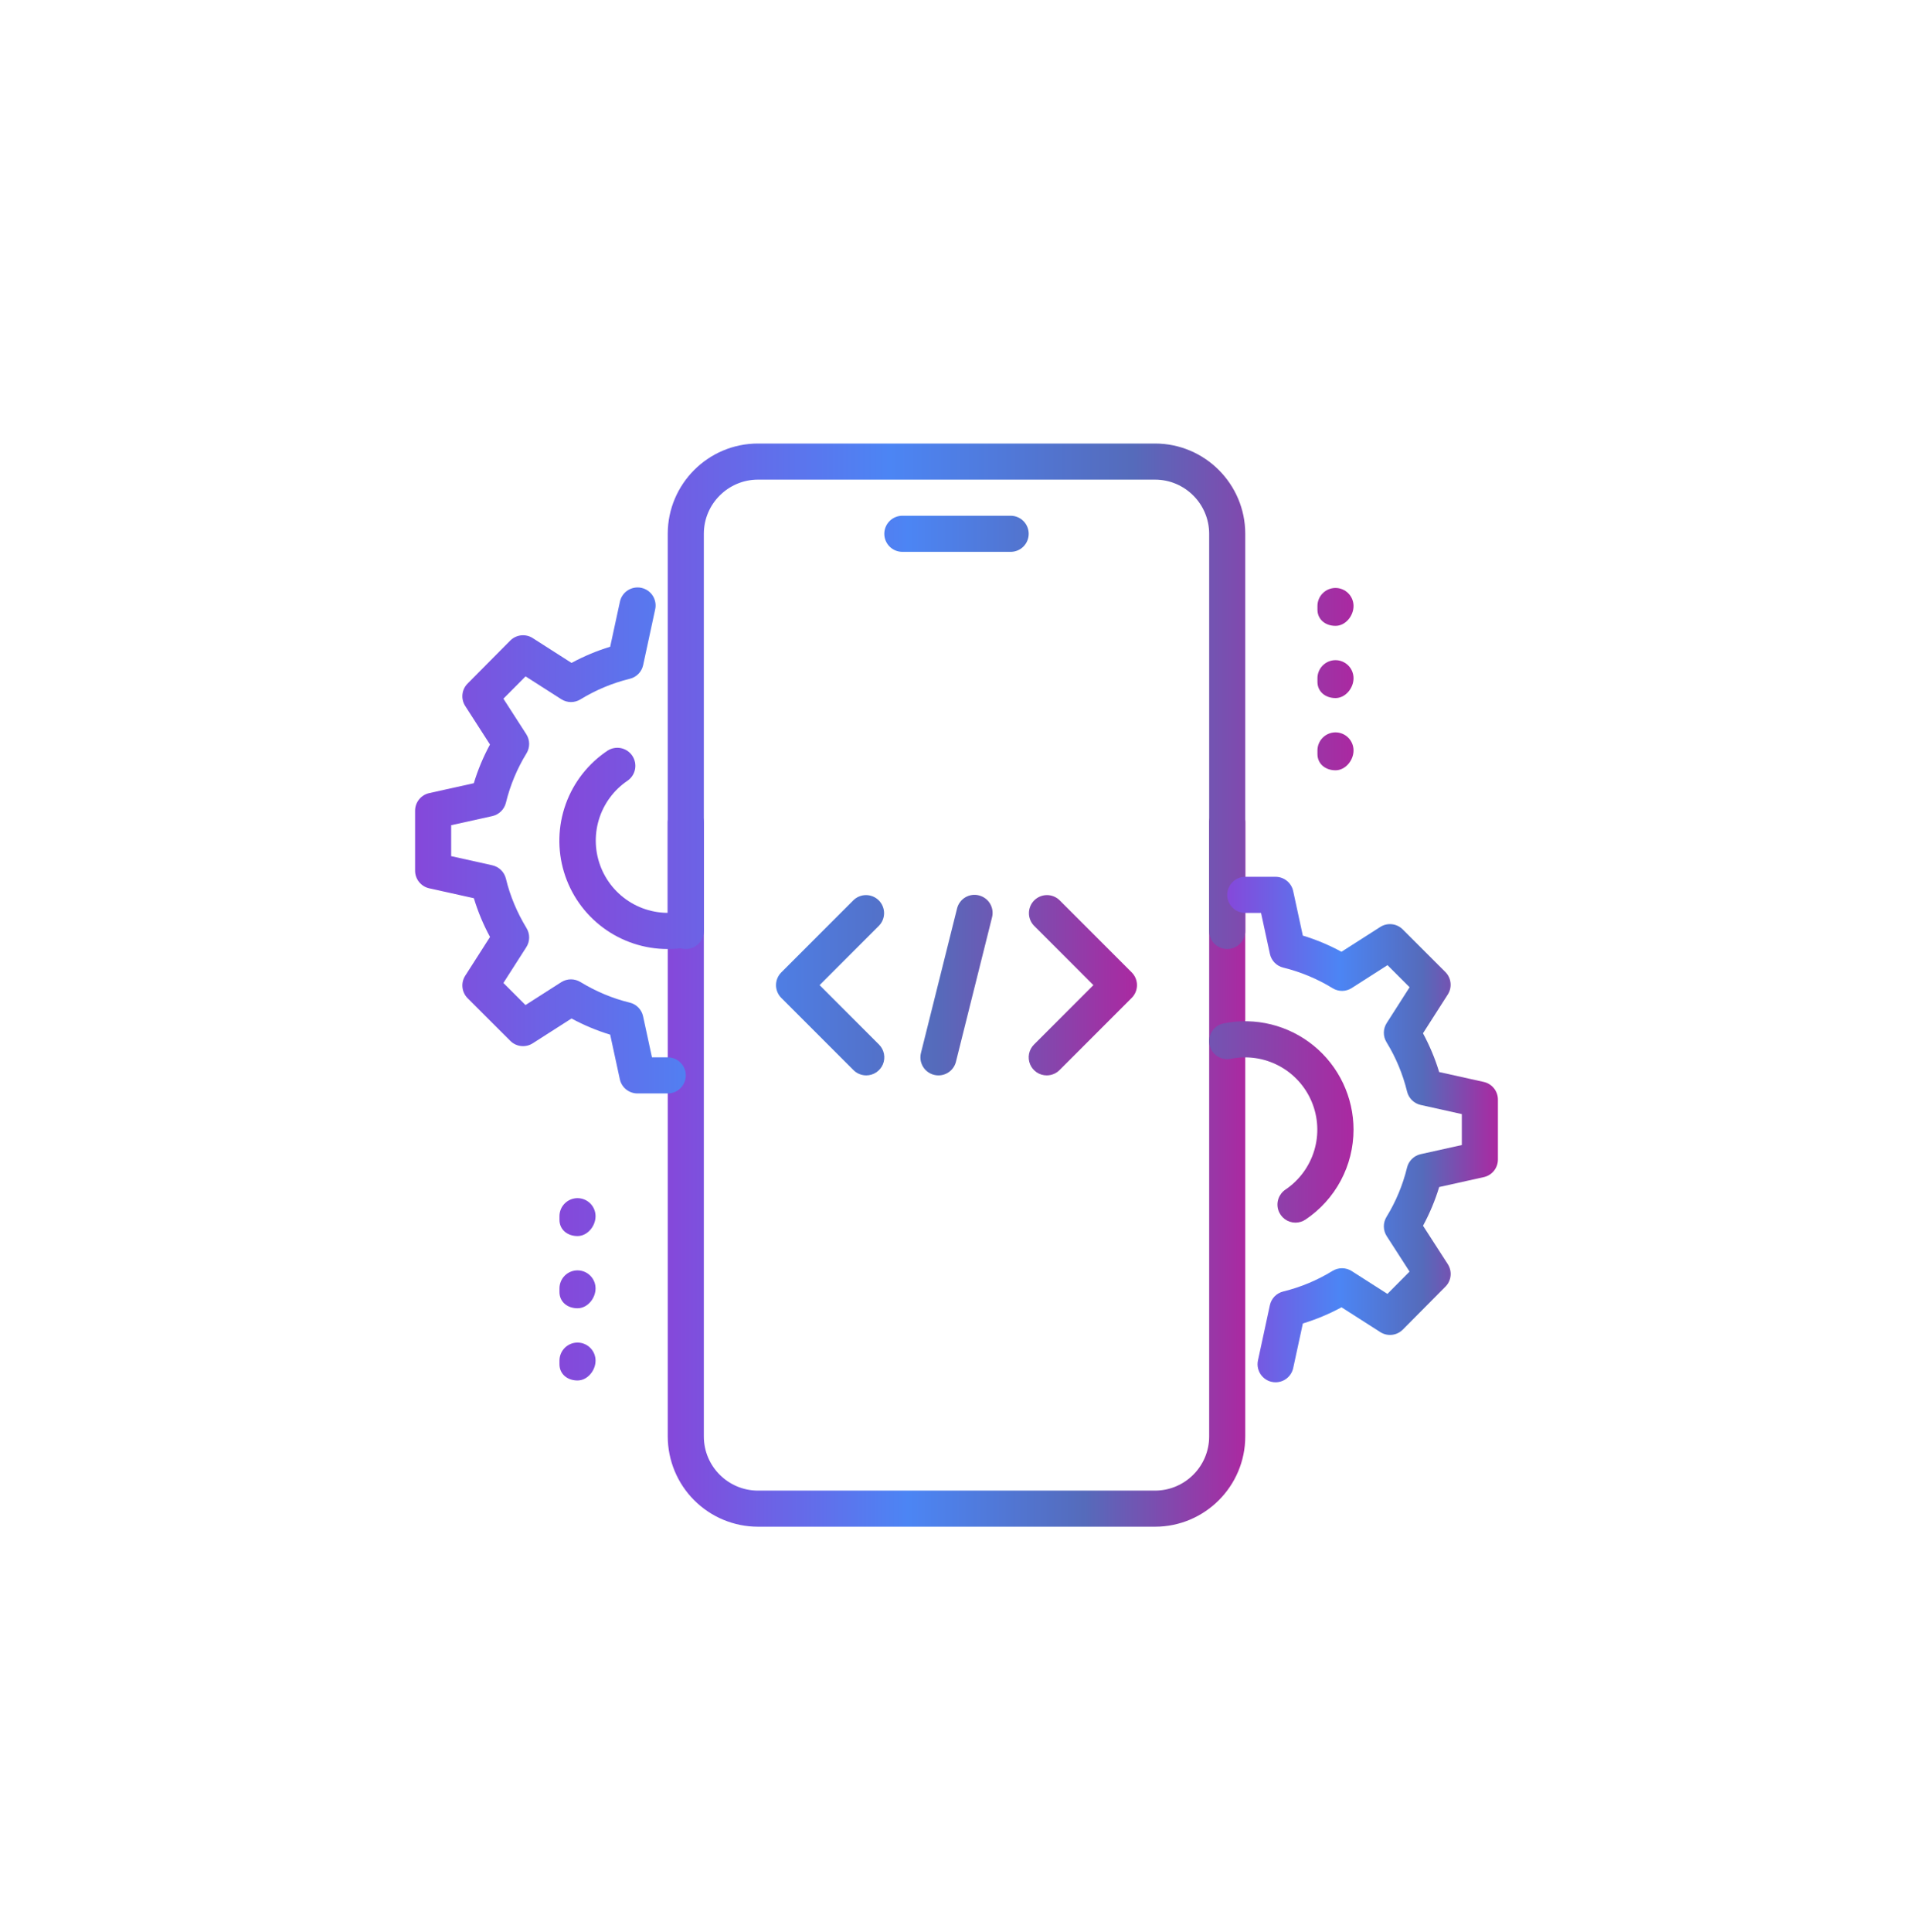 <svg width="106" height="107" viewBox="0 0 106 107" fill="none" xmlns="http://www.w3.org/2000/svg">
<g filter="url(#filter0_dd_59_27682)">
<rect x="3" y="2.568" width="100" height="100" rx="16" fill="white"/>
<path d="M56 28.568H50C49.735 28.568 49.48 28.463 49.293 28.276C49.105 28.088 49 27.834 49 27.568C49 27.303 49.105 27.049 49.293 26.861C49.48 26.674 49.735 26.568 50 26.568H56C56.265 26.568 56.52 26.674 56.707 26.861C56.895 27.049 57 27.303 57 27.568C57 27.834 56.895 28.088 56.707 28.276C56.52 28.463 56.265 28.568 56 28.568ZM64 82.568H42C40.674 82.567 39.404 82.04 38.466 81.102C37.529 80.165 37.002 78.894 37 77.568V43.568C37 43.303 37.105 43.049 37.293 42.861C37.48 42.674 37.735 42.568 38 42.568C38.265 42.568 38.52 42.674 38.707 42.861C38.895 43.049 39 43.303 39 43.568V77.568C39 79.222 40.346 80.568 42 80.568H64C65.654 80.568 67 79.222 67 77.568V43.568C67 43.303 67.105 43.049 67.293 42.861C67.48 42.674 67.735 42.568 68 42.568C68.265 42.568 68.52 42.674 68.707 42.861C68.895 43.049 69 43.303 69 43.568V77.568C69 80.324 66.758 82.568 64 82.568Z" fill="url(#paint0_linear_59_27682)"/>
<path d="M68 50.568C67.735 50.568 67.48 50.463 67.293 50.276C67.105 50.088 67 49.834 67 49.568V27.568C67 25.914 65.654 24.568 64 24.568H42C40.346 24.568 39 25.914 39 27.568V49.568C39 49.834 38.895 50.088 38.707 50.276C38.52 50.463 38.265 50.568 38 50.568C37.735 50.568 37.48 50.463 37.293 50.276C37.105 50.088 37 49.834 37 49.568V27.568C37 24.812 39.242 22.568 42 22.568H64C66.758 22.568 69 24.812 69 27.568V49.568C69 49.834 68.895 50.088 68.707 50.276C68.52 50.463 68.265 50.568 68 50.568ZM74 32.668C73.448 32.668 73 32.32 73 31.768V31.568C73 31.303 73.105 31.049 73.293 30.861C73.48 30.674 73.735 30.568 74 30.568C74.265 30.568 74.52 30.674 74.707 30.861C74.895 31.049 75 31.303 75 31.568C75 32.12 74.552 32.668 74 32.668ZM74 36.668C73.448 36.668 73 36.32 73 35.768V35.568C73 35.303 73.105 35.049 73.293 34.861C73.48 34.674 73.735 34.568 74 34.568C74.265 34.568 74.52 34.674 74.707 34.861C74.895 35.049 75 35.303 75 35.568C75 36.12 74.552 36.668 74 36.668ZM74 40.668C73.448 40.668 73 40.32 73 39.768V39.568C73 39.303 73.105 39.049 73.293 38.861C73.48 38.674 73.735 38.568 74 38.568C74.265 38.568 74.52 38.674 74.707 38.861C74.895 39.049 75 39.303 75 39.568C75 40.12 74.552 40.668 74 40.668ZM32 66.468C31.448 66.468 31 66.12 31 65.568V65.368C31 65.103 31.105 64.849 31.293 64.661C31.48 64.474 31.735 64.368 32 64.368C32.265 64.368 32.52 64.474 32.707 64.661C32.895 64.849 33 65.103 33 65.368C33 65.92 32.552 66.468 32 66.468ZM32 70.468C31.448 70.468 31 70.12 31 69.568V69.368C31 69.103 31.105 68.849 31.293 68.661C31.48 68.474 31.735 68.368 32 68.368C32.265 68.368 32.52 68.474 32.707 68.661C32.895 68.849 33 69.103 33 69.368C33 69.92 32.552 70.468 32 70.468ZM32 74.468C31.448 74.468 31 74.12 31 73.568V73.368C31 73.103 31.105 72.849 31.293 72.661C31.48 72.474 31.735 72.368 32 72.368C32.265 72.368 32.52 72.474 32.707 72.661C32.895 72.849 33 73.103 33 73.368C33 73.92 32.552 74.468 32 74.468Z" fill="url(#paint1_linear_59_27682)"/>
<path d="M70.682 74.568C70.533 74.568 70.385 74.535 70.251 74.471C70.116 74.406 69.998 74.313 69.904 74.197C69.81 74.081 69.744 73.945 69.709 73.8C69.674 73.655 69.673 73.504 69.704 73.358L70.364 70.298C70.403 70.115 70.494 69.946 70.625 69.811C70.757 69.677 70.923 69.582 71.106 69.538C72.071 69.302 72.993 68.916 73.84 68.396C74 68.299 74.183 68.248 74.37 68.25C74.558 68.252 74.74 68.306 74.898 68.406L76.878 69.672L78.104 68.436L76.838 66.472C76.736 66.314 76.681 66.131 76.679 65.943C76.676 65.756 76.727 65.571 76.824 65.41C77.344 64.564 77.729 63.642 77.964 62.676C78.008 62.494 78.102 62.328 78.236 62.196C78.369 62.065 78.537 61.973 78.72 61.932L81 61.426V59.712L78.722 59.206C78.539 59.165 78.371 59.074 78.238 58.942C78.104 58.811 78.01 58.645 77.966 58.462C77.73 57.497 77.346 56.575 76.826 55.728C76.728 55.569 76.677 55.384 76.679 55.197C76.681 55.009 76.736 54.826 76.838 54.668L78.106 52.686L76.882 51.462L74.9 52.73C74.742 52.831 74.56 52.886 74.372 52.888C74.185 52.889 74.001 52.838 73.842 52.74C72.995 52.221 72.073 51.836 71.108 51.598C70.925 51.555 70.758 51.46 70.627 51.325C70.496 51.191 70.405 51.022 70.366 50.838L69.874 48.568H69C68.735 48.568 68.48 48.463 68.293 48.276C68.105 48.088 68 47.834 68 47.568C68 47.303 68.105 47.049 68.293 46.861C68.48 46.674 68.735 46.568 69 46.568H70.68C70.909 46.569 71.13 46.647 71.307 46.791C71.485 46.935 71.608 47.135 71.656 47.358L72.19 49.824C72.922 50.046 73.64 50.346 74.332 50.72L76.48 49.346C76.672 49.224 76.9 49.17 77.127 49.195C77.354 49.22 77.565 49.321 77.726 49.482L80.088 51.842C80.249 52.004 80.35 52.215 80.374 52.442C80.399 52.668 80.345 52.897 80.222 53.088L78.848 55.236C79.222 55.93 79.522 56.648 79.744 57.382L82.214 57.93C82.674 58.032 83 58.44 83 58.908V62.228C83 62.456 82.922 62.677 82.78 62.854C82.637 63.032 82.438 63.155 82.216 63.204L79.746 63.752C79.52 64.495 79.22 65.214 78.85 65.896L80.222 68.024C80.346 68.216 80.401 68.444 80.377 68.67C80.354 68.897 80.253 69.109 80.092 69.27L77.73 71.65C77.569 71.812 77.357 71.914 77.13 71.939C76.903 71.964 76.675 71.911 76.482 71.788L74.334 70.414C73.652 70.784 72.934 71.084 72.192 71.31L71.658 73.776C71.61 74 71.487 74.2 71.31 74.344C71.132 74.489 70.911 74.567 70.682 74.568Z" fill="url(#paint2_linear_59_27682)"/>
<path d="M71.782 65.725C71.568 65.724 71.36 65.655 71.188 65.528C71.016 65.4 70.889 65.22 70.827 65.015C70.765 64.81 70.77 64.591 70.842 64.389C70.914 64.188 71.048 64.014 71.226 63.895C71.994 63.377 72.558 62.61 72.824 61.723C73.09 60.837 73.04 59.885 72.683 59.031C72.326 58.177 71.685 57.473 70.868 57.039C70.05 56.604 69.108 56.466 68.2 56.649C68.071 56.675 67.939 56.676 67.81 56.651C67.681 56.626 67.558 56.576 67.448 56.504C67.339 56.431 67.244 56.338 67.171 56.229C67.097 56.121 67.046 55.998 67.019 55.87C66.993 55.741 66.992 55.608 67.017 55.479C67.042 55.35 67.092 55.227 67.164 55.118C67.236 55.008 67.33 54.914 67.438 54.84C67.547 54.767 67.669 54.715 67.798 54.689C68.67 54.512 69.57 54.531 70.434 54.744C71.297 54.958 72.103 55.36 72.792 55.923C73.481 56.486 74.036 57.194 74.418 57.998C74.8 58.801 74.999 59.679 75 60.569C75 61.554 74.758 62.525 74.293 63.395C73.829 64.264 73.157 65.006 72.338 65.555C72.174 65.665 71.98 65.724 71.782 65.725ZM37 50.569C35.711 50.57 34.456 50.157 33.42 49.389C32.384 48.621 31.624 47.54 31.251 46.306C30.878 45.072 30.912 43.751 31.349 42.538C31.786 41.325 32.602 40.285 33.676 39.573C33.897 39.435 34.163 39.389 34.417 39.443C34.671 39.498 34.894 39.65 35.038 39.867C35.182 40.083 35.236 40.347 35.189 40.603C35.142 40.859 34.996 41.086 34.784 41.237C34.017 41.752 33.451 42.517 33.183 43.402C32.916 44.287 32.962 45.237 33.316 46.091C33.669 46.946 34.307 47.651 35.122 48.089C35.936 48.526 36.877 48.668 37.784 48.491C38.044 48.439 38.314 48.493 38.535 48.64C38.755 48.787 38.909 49.015 38.962 49.275C38.988 49.403 38.988 49.536 38.963 49.665C38.938 49.794 38.887 49.916 38.814 50.025C38.741 50.135 38.648 50.228 38.538 50.301C38.429 50.374 38.307 50.425 38.178 50.451C37.79 50.53 37.396 50.569 37 50.569Z" fill="url(#paint3_linear_59_27682)"/>
<path d="M37 58.568H35.32C35.092 58.568 34.87 58.489 34.693 58.346C34.515 58.202 34.392 58.002 34.344 57.778L33.81 55.312C33.068 55.086 32.35 54.786 31.668 54.416L29.52 55.79C29.328 55.913 29.1 55.966 28.873 55.942C28.646 55.917 28.435 55.816 28.274 55.654L25.912 53.294C25.751 53.133 25.65 52.921 25.626 52.695C25.601 52.468 25.655 52.24 25.778 52.048L27.152 49.9C26.782 49.217 26.482 48.498 26.256 47.754L23.786 47.206C23.563 47.157 23.364 47.033 23.221 46.855C23.078 46.678 23 46.456 23 46.228V42.908C23 42.681 23.078 42.46 23.22 42.282C23.363 42.105 23.562 41.981 23.784 41.932L26.254 41.384C26.476 40.65 26.776 39.932 27.15 39.24L25.78 37.11C25.656 36.919 25.601 36.691 25.625 36.464C25.648 36.237 25.749 36.026 25.91 35.864L28.272 33.484C28.433 33.321 28.644 33.219 28.872 33.194C29.099 33.169 29.328 33.222 29.52 33.346L31.668 34.72C32.35 34.351 33.068 34.051 33.81 33.824L34.344 31.358C34.368 31.227 34.419 31.101 34.492 30.989C34.566 30.877 34.661 30.781 34.773 30.707C34.884 30.633 35.009 30.582 35.141 30.557C35.273 30.532 35.408 30.533 35.539 30.562C35.669 30.59 35.793 30.644 35.903 30.721C36.012 30.798 36.105 30.896 36.176 31.01C36.247 31.124 36.294 31.251 36.315 31.383C36.336 31.515 36.33 31.65 36.298 31.78L35.638 34.84C35.599 35.024 35.508 35.193 35.377 35.327C35.245 35.462 35.079 35.556 34.896 35.6C33.931 35.837 33.008 36.222 32.16 36.742C32 36.84 31.817 36.89 31.63 36.889C31.442 36.887 31.26 36.833 31.102 36.732L29.122 35.466L27.894 36.702L29.16 38.666C29.262 38.824 29.318 39.007 29.321 39.195C29.323 39.383 29.272 39.568 29.174 39.728C28.654 40.575 28.269 41.497 28.034 42.462C27.99 42.644 27.896 42.811 27.762 42.942C27.629 43.074 27.461 43.165 27.278 43.206L25 43.71V45.424L27.278 45.93C27.461 45.971 27.629 46.063 27.762 46.194C27.896 46.326 27.99 46.492 28.034 46.674C28.26 47.618 28.646 48.538 29.174 49.408C29.374 49.734 29.37 50.146 29.162 50.468L27.894 52.448L29.118 53.672L31.1 52.404C31.258 52.304 31.441 52.25 31.628 52.248C31.814 52.247 31.998 52.297 32.158 52.394C33.03 52.924 33.95 53.308 34.892 53.536C35.075 53.58 35.242 53.675 35.373 53.809C35.504 53.944 35.595 54.112 35.634 54.296L36.126 56.568H37C37.265 56.568 37.52 56.673 37.707 56.861C37.895 57.049 38 57.303 38 57.568C38 57.833 37.895 58.088 37.707 58.275C37.52 58.463 37.265 58.568 37 58.568ZM52 57.568C51.848 57.569 51.698 57.534 51.561 57.468C51.425 57.401 51.305 57.304 51.211 57.184C51.118 57.065 51.053 56.925 51.021 56.776C50.99 56.628 50.993 56.474 51.03 56.326L53.03 48.326C53.061 48.198 53.117 48.078 53.195 47.972C53.273 47.866 53.371 47.776 53.484 47.708C53.596 47.641 53.721 47.596 53.852 47.577C53.982 47.558 54.115 47.565 54.242 47.598C54.37 47.63 54.489 47.686 54.595 47.764C54.701 47.842 54.79 47.94 54.858 48.053C54.925 48.166 54.97 48.291 54.989 48.42C55.009 48.55 55.002 48.683 54.97 48.81L52.97 56.81C52.917 57.027 52.792 57.219 52.616 57.357C52.44 57.494 52.223 57.569 52 57.568ZM58 57.568C57.802 57.568 57.609 57.51 57.445 57.4C57.281 57.29 57.152 57.134 57.077 56.952C57.001 56.769 56.981 56.568 57.019 56.374C57.057 56.18 57.153 56.002 57.292 55.862L60.586 52.568L57.294 49.276C57.112 49.088 57.011 48.835 57.013 48.573C57.016 48.311 57.121 48.06 57.306 47.874C57.492 47.689 57.742 47.584 58.005 47.581C58.267 47.579 58.519 47.68 58.708 47.862L62.708 51.862C62.895 52.05 63.001 52.304 63.001 52.569C63.001 52.834 62.895 53.089 62.708 53.276L58.708 57.276C58.52 57.463 58.265 57.568 58 57.568ZM48 57.568C47.735 57.568 47.48 57.463 47.292 57.276L43.292 53.276C43.105 53.089 42.999 52.834 42.999 52.569C42.999 52.304 43.105 52.05 43.292 51.862L47.292 47.862C47.481 47.68 47.733 47.579 47.995 47.581C48.258 47.584 48.508 47.689 48.694 47.874C48.879 48.06 48.984 48.311 48.987 48.573C48.989 48.835 48.888 49.088 48.706 49.276L45.414 52.568L48.706 55.86C48.846 56 48.942 56.178 48.98 56.372C49.019 56.566 48.999 56.767 48.924 56.95C48.848 57.133 48.72 57.289 48.556 57.399C48.391 57.509 48.198 57.568 48 57.568Z" fill="url(#paint4_linear_59_27682)"/>
</g>
<defs>
<filter id="filter0_dd_59_27682" x="0" y="0.568" width="106" height="106" filterUnits="userSpaceOnUse" color-interpolation-filters="sRGB">
<feFlood flood-opacity="0" result="BackgroundImageFix"/>
<feColorMatrix in="SourceAlpha" type="matrix" values="0 0 0 0 0 0 0 0 0 0 0 0 0 0 0 0 0 0 127 0" result="hardAlpha"/>
<feOffset dy="1"/>
<feGaussianBlur stdDeviation="1"/>
<feColorMatrix type="matrix" values="0 0 0 0 0.063 0 0 0 0 0.094 0 0 0 0 0.157 0 0 0 0.06 0"/>
<feBlend mode="normal" in2="BackgroundImageFix" result="effect1_dropShadow_59_27682"/>
<feColorMatrix in="SourceAlpha" type="matrix" values="0 0 0 0 0 0 0 0 0 0 0 0 0 0 0 0 0 0 127 0" result="hardAlpha"/>
<feOffset dy="1"/>
<feGaussianBlur stdDeviation="1.5"/>
<feColorMatrix type="matrix" values="0 0 0 0 0.063 0 0 0 0 0.094 0 0 0 0 0.157 0 0 0 0.1 0"/>
<feBlend mode="normal" in2="effect1_dropShadow_59_27682" result="effect2_dropShadow_59_27682"/>
<feBlend mode="normal" in="SourceGraphic" in2="effect2_dropShadow_59_27682" result="shape"/>
</filter>
<linearGradient id="paint0_linear_59_27682" x1="37" y1="54.767" x2="72.471" y2="54.767" gradientUnits="userSpaceOnUse">
<stop stop-color="#8548DA"/>
<stop offset="0.375" stop-color="#4C85F4"/>
<stop offset="0.651" stop-color="#556BBB"/>
<stop offset="1" stop-color="#CC0F97"/>
</linearGradient>
<linearGradient id="paint1_linear_59_27682" x1="31" y1="48.702" x2="79.772" y2="48.702" gradientUnits="userSpaceOnUse">
<stop stop-color="#8548DA"/>
<stop offset="0.375" stop-color="#4C85F4"/>
<stop offset="0.651" stop-color="#556BBB"/>
<stop offset="1" stop-color="#CC0F97"/>
</linearGradient>
<linearGradient id="paint2_linear_59_27682" x1="68" y1="60.668" x2="84.627" y2="60.668" gradientUnits="userSpaceOnUse">
<stop stop-color="#8548DA"/>
<stop offset="0.375" stop-color="#4C85F4"/>
<stop offset="0.651" stop-color="#556BBB"/>
<stop offset="1" stop-color="#CC0F97"/>
</linearGradient>
<linearGradient id="paint3_linear_59_27682" x1="30.994" y1="52.666" x2="79.773" y2="52.666" gradientUnits="userSpaceOnUse">
<stop stop-color="#8548DA"/>
<stop offset="0.375" stop-color="#4C85F4"/>
<stop offset="0.651" stop-color="#556BBB"/>
<stop offset="1" stop-color="#CC0F97"/>
</linearGradient>
<linearGradient id="paint4_linear_59_27682" x1="23" y1="44.653" x2="67.339" y2="44.653" gradientUnits="userSpaceOnUse">
<stop stop-color="#8548DA"/>
<stop offset="0.375" stop-color="#4C85F4"/>
<stop offset="0.651" stop-color="#556BBB"/>
<stop offset="1" stop-color="#CC0F97"/>
</linearGradient>
</defs>
</svg>
